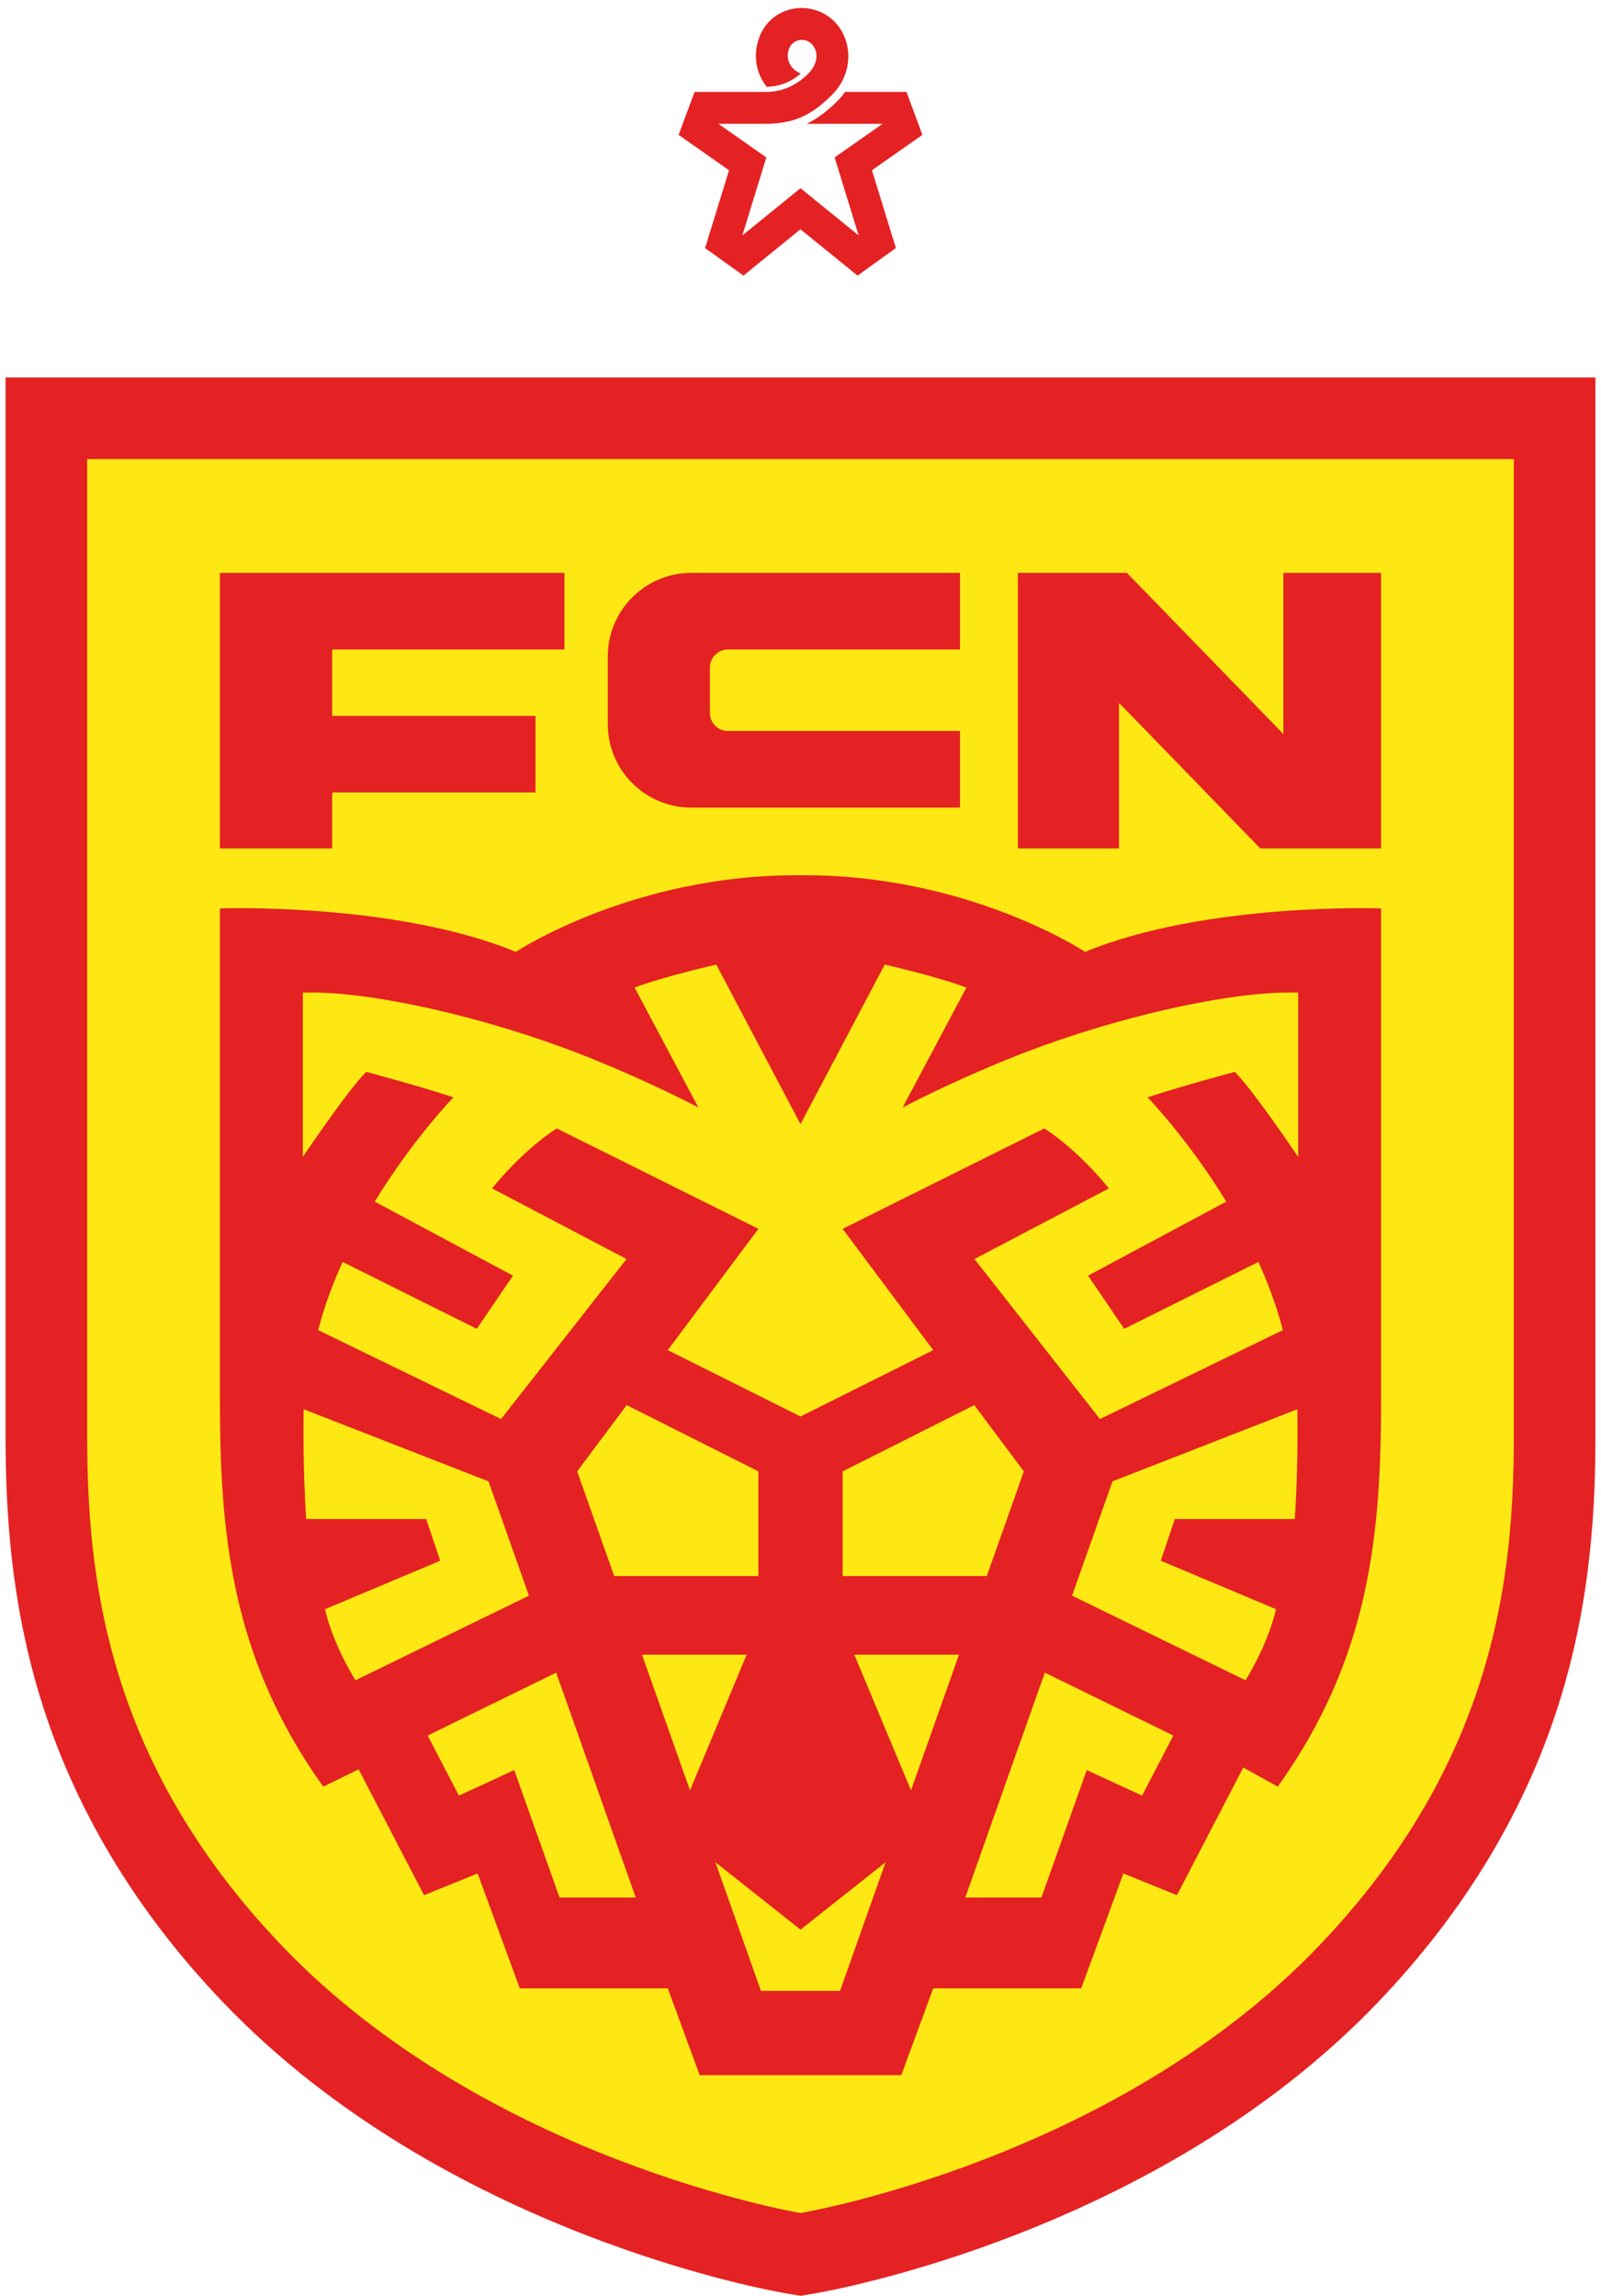 <svg height="2500" viewBox="1 .126 173.797 250.874" width="1744" xmlns="http://www.w3.org/2000/svg"><path d="m1 41.372v115.492c0 7.543.421 17.597 3.705 28.478 3.697 12.244 10.465 23.56 20.117 33.631 24.229 25.282 60.089 31.527 61.604 31.78l1.473.247 1.472-.246c1.515-.254 37.374-6.499 61.603-31.78 9.652-10.073 16.42-21.388 20.116-33.632 3.286-10.88 3.707-20.935 3.707-28.478v-115.492zm86.896-33.222c-1.266-.527-1.672-1.813-1.203-2.81.488-1.033 1.78-1.042 2.355-.483.922.893.753 2.304-.348 3.365-1.447 1.395-2.947 1.935-4.569 1.947h-7.81l-1.746 4.698 5.421 3.8.091.06-2.62 8.507 4.197 3.009 6.231-5.062 6.237 5.062 4.195-3.014-2.584-8.39-.033-.11 5.513-3.863-1.74-4.697h-6.703l-.041.05c-.215.3-.454.586-.717.854-1.178 1.199-2.265 2-3.348 2.53l-.12.053h8.32l-5.131 3.595-.113.08 2.625 8.52-6.354-5.156-.112.086-6.247 5.07 2.624-8.519-.07-.051-5.173-3.625h4.838c2.933.012 5.02-.558 7.624-3.208s2.14-6.696-.419-8.509c-2.557-1.813-6.23-.93-7.485 2.045-.833 1.974-.5 4.09.727 5.632l.107-.01c1.358-.047 2.522-.51 3.618-1.441z" fill="#e42223"/><path d="m31.264 212.8c-19.588-20.441-21.34-41.01-21.34-55.936v-106.569h155.949v106.569c0 14.925-1.753 35.495-21.341 55.935-22.459 23.435-56.633 29.153-56.633 29.153s-34.176-5.718-56.635-29.153z" fill="#fee813"/><path d="m46.748 207.22 5.859-2.372 4.603 12.554h16.18l3.488 9.486h22.04l3.488-9.486h16.18l4.604-12.554 5.858 2.373 7.253-13.95 3.766 2.092c10.183-14.227 11.3-27.898 11.3-42.544v-53.424s-19.11-.697-32.362 4.743c0 0-12.833-8.51-31.106-8.37h-.001c-18.274-.14-31.107 8.37-31.107 8.37-13.251-5.44-32.36-4.743-32.36-4.743v53.424c0 14.646 1.115 28.317 11.298 42.544l3.867-1.892 7.152 13.75zm-10.043-120.135v5.754h-12.275v-30.109h37.664v8.37h-25.364l-.026.363v6.889h22.227v8.37h-22.191zm68.63 1.291h-29.406c-5.002 0-9.094-4.093-9.094-9.095v-7.457c0-5.002 4.092-9.094 9.094-9.094h29.406v8.37h-25.364c-1.088 0-1.977.889-1.977 1.976v4.953c0 1.088.89 1.977 1.977 1.977h25.364zm34.872-8.532.474.511v-17.625h10.685v30.11h-13.205l-14.865-15.313-.581-.566v15.878h-11.058v-30.109h11.927z" fill="#e42223"/><g fill="#fee813"><path d="m102.406 147.659-9.904-13.253 22.04-10.972c3.905 2.51 7.067 6.556 7.067 6.556l-14.693 7.718 13.716 17.483 19.994-9.718c-.673-2.586-1.604-5.087-2.675-7.447l-14.668 7.308-3.953-5.812 15.108-8.09c-4.18-6.845-8.598-11.393-8.598-11.393 3.301-1.116 9.532-2.79 9.532-2.79 2.046 2.046 6.928 9.3 6.928 9.3v-17.949c-6.975-.279-20.227 2.65-31.38 7.127-6.91 2.773-11.862 5.428-11.862 5.428l6.975-13.113c-3.349-1.255-8.928-2.51-8.928-2.51l-9.207 17.436-9.207-17.436s-5.58 1.255-8.927 2.51l6.975 13.113s-4.953-2.655-11.862-5.428c-11.154-4.476-24.406-7.406-31.38-7.127v17.947s4.882-7.253 6.928-9.298c0 0 6.23 1.673 9.532 2.79 0 0-4.418 4.547-8.599 11.393l15.108 8.089-3.952 5.812-14.668-7.308c-1.072 2.36-2.003 4.86-2.675 7.447l19.993 9.718 13.716-17.483-14.692-7.718s3.162-4.045 7.067-6.556l22.04 10.972-9.904 13.253 14.507 7.252zm-26.587 48.104-5.244-14.82h11.438z"/><path d="m63.487 160.91 5.41-7.24 14.397 7.24v11.438h-15.762zm-1.926 46.564h8.322l-8.693-24.57-14.047 6.874 3.418 6.561 6.045-2.789zm-25.646-31.5c.976 4.092 3.333 7.764 3.333 7.764l18.963-9.248-4.417-12.49-20.204-7.878s-.14 5.95.279 11.996h13.111l1.535 4.556zm42.685 27.651 4.974 14.056h8.648l4.974-14.056-9.297 7.361zm21.378-7.862 5.243-14.82h-11.438zm12.332-34.853-5.41-7.24-14.398 7.24v11.438h15.762zm1.925 46.564h-8.322l8.693-24.57 14.048 6.874-3.419 6.561-6.045-2.789zm25.647-31.5c-.977 4.092-3.334 7.764-3.334 7.764l-18.963-9.248 4.417-12.49 20.205-7.878s.139 5.95-.28 11.996h-13.111l-1.535 4.556z"/></g></svg>